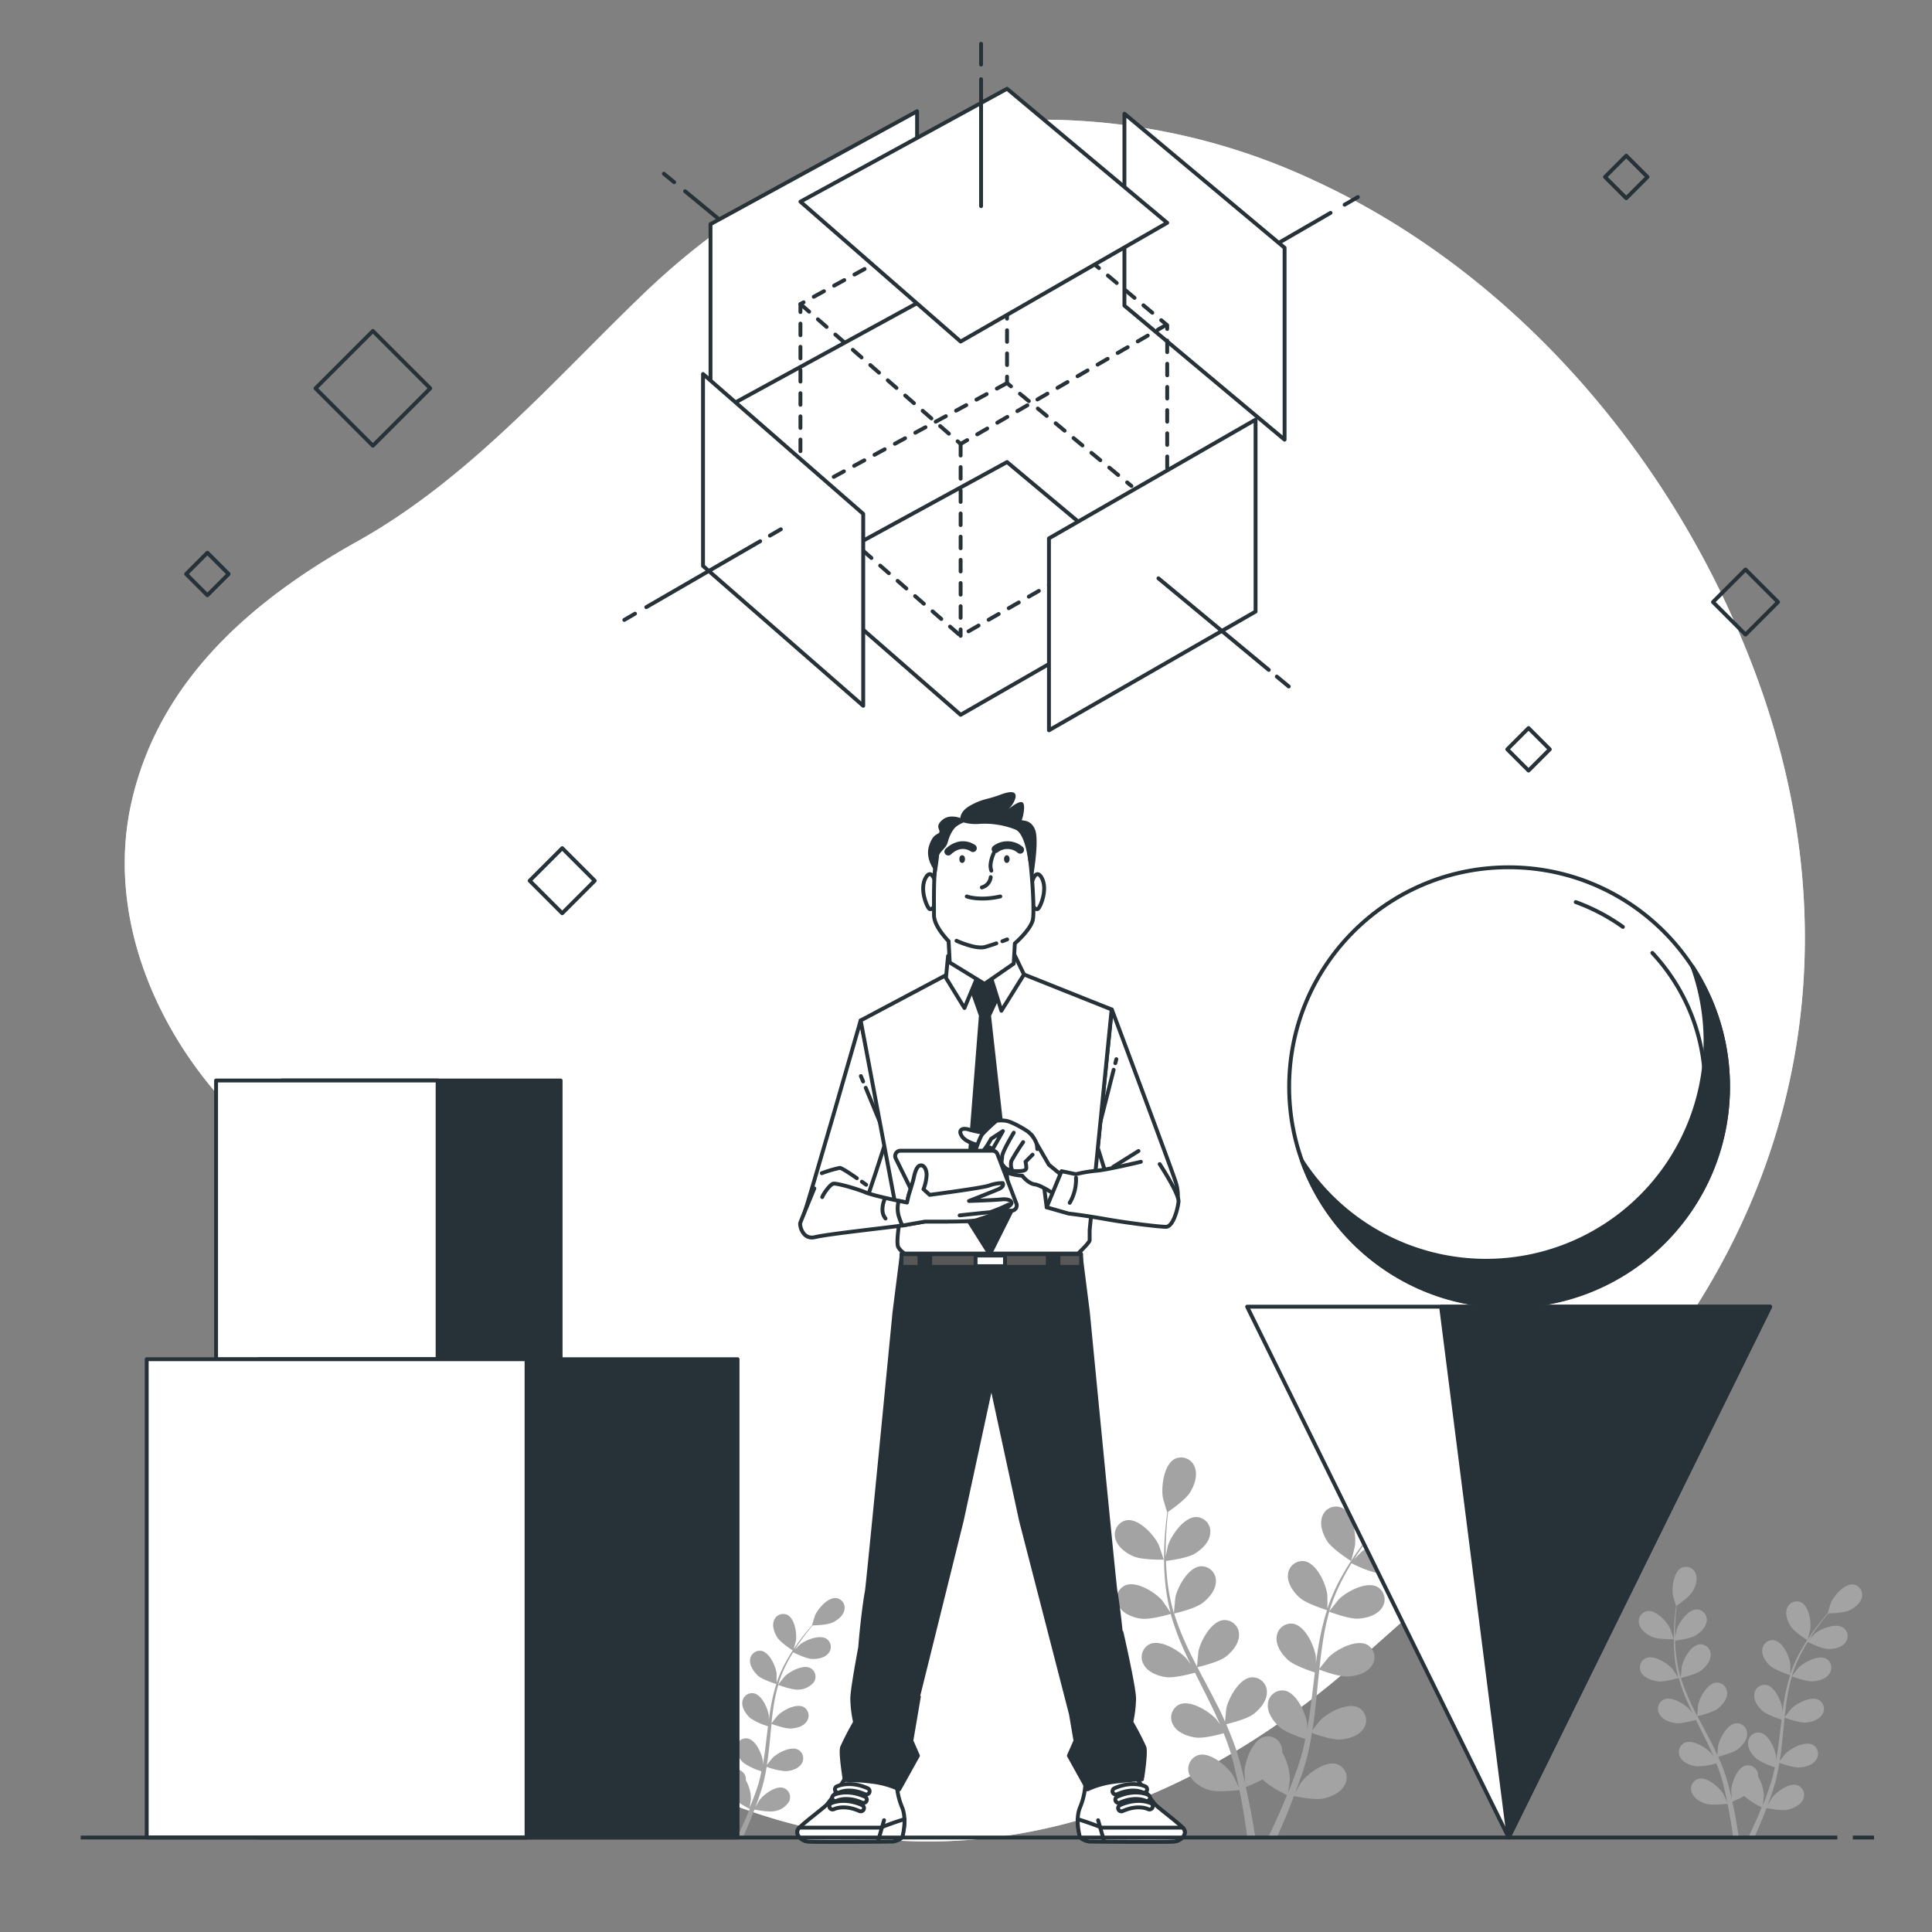 <svg xmlns="http://www.w3.org/2000/svg" viewBox="0 0 500 500"><rect x="0" y="0" width="500" height="500" fill="#808080" stroke="none"/><g id="freepik--background-simple--inject-3"><path d="M465.32,267.67c4.34-30.18.73-61.54-10.74-92.65C434.51,120.63,393.75,71.68,340.74,47a166.59,166.59,0,0,0-68.09-16c-42-.51-77.49,17.32-107,45.89-23.09,22.33-44.74,47.32-73.12,63.19-26.87,15-51.28,35.67-58.49,67.48-6.38,28.16,5.29,57.32,24.37,78.1,12.45,13.56,28.88,22.67,41.44,36.09,16.83,18,14.68,34.36,16.08,57.43,2.93,48.2,45.3,81.44,89.14,92.84,54.66,14.21,105.86-6.18,146.89-42.65,26.52-23.57,53.77-47.1,75.68-75.17C448.39,327.58,460.93,298.23,465.32,267.67Z" style="fill:#FFFFFF"></path><path d="M465.32,267.67c4.34-30.18.73-61.54-10.74-92.65C434.51,120.63,393.75,71.68,340.74,47a166.59,166.59,0,0,0-68.09-16c-42-.51-77.49,17.32-107,45.89-23.09,22.33-44.74,47.32-73.12,63.19-26.87,15-51.28,35.67-58.49,67.48-6.38,28.16,5.29,57.32,24.37,78.1,12.45,13.56,28.88,22.67,41.44,36.09,16.83,18,14.68,34.36,16.08,57.43,2.93,48.2,45.3,81.44,89.14,92.84,54.66,14.21,105.86-6.18,146.89-42.65,26.52-23.57,53.77-47.1,75.68-75.17C448.39,327.58,460.93,298.23,465.32,267.67Z" style="fill:#fff;opacity:0.7"></path></g><g id="freepik--Plants--inject-3"><path d="M293.33,402.77c2.27,1,7.84.87,7.85.87s-1.2-3.64-1.31-3.86c-1.22-2.56-5.08-6.78-8.23-6.35a3.75,3.75,0,0,0-3,4.7C289.15,400.31,291.39,401.93,293.33,402.77Z" style="fill:#a3a3a3"></path><path d="M295.25,418.9c2.36.35,7.33-1.09,7.72-1.21a67.5,67.5,0,0,0,3,8.34c.68,1.58,1.42,3.15,2.18,4.72-.45-.66-.86-1.25-.93-1.33-1.85-2.14-6.7-5.19-9.61-3.95A3.75,3.75,0,0,0,296,430.8c1.08,2,3.66,2.94,5.76,3.24s6.38-.83,7.51-1.15c.29.6.58,1.2.88,1.79,1.44,2.87,2.89,5.72,4.23,8.56.47,1,.89,2,1.33,3-.41-.59-.75-1.08-.81-1.15-1.86-2.14-6.7-5.19-9.62-4a3.75,3.75,0,0,0-1.66,5.33c1.08,2,3.66,2.93,5.75,3.24s6-.73,7.31-1.1c.41,1,.82,2.08,1.17,3.11.23.71.49,1.37.68,2.09s.39,1.42.59,2.11c.32,1.36.67,2.75.95,4.08.2.93.38,1.81.56,2.7-.45-1-1.39-2.94-1.49-3.1-1.5-2.4-5.83-6.14-8.9-5.36a3.75,3.75,0,0,0-2.45,5c.77,2.1,3.17,3.45,5.19,4.07,2.23.68,7.16.06,7.78,0,.3,1.47.57,2.91.81,4.27.52,3,.92,5.69,1.23,8h2.08c-.37-2.35-.84-5.16-1.47-8.31-.29-1.49-.63-3.09-1-4.72a41.65,41.65,0,0,0,4.33-2c1.63,1.76,5.79,3.81,6.33,4.08-.57,1.39-1.13,2.74-1.69,4-1.15,2.65-2.24,5-3.2,7h2.24c.83-1.84,1.75-3.93,2.7-6.26.58-1.41,1.17-2.93,1.76-4.5.6.13,5.48,1.12,7.76.61,2.06-.47,4.56-1.64,5.48-3.68a3.75,3.75,0,0,0-2.07-5.19c-3-1-7.59,2.41-9.28,4.69-.1.13-1,1.71-1.57,2.72.24-.64.48-1.26.72-1.93.48-1.3.92-2.62,1.4-4q.3-1,.63-2.1c.22-.7.37-1.46.56-2.2.41-1.72.74-3.48,1-5.26,1.15.42,5.24,1.85,7.36,1.7s4.76-.93,6-2.8a3.76,3.76,0,0,0-1.26-5.45c-2.82-1.45-7.87,1.23-9.88,3.23-.13.12-1.4,1.72-2.09,2.61.17-1.07.34-2.14.48-3.23.39-3.15.68-6.34,1-9.53.1-1,.21-1.95.31-2.92.4.15,5.23,2,7.61,1.78,2.11-.14,4.76-.92,6-2.8a3.76,3.76,0,0,0-1.26-5.44c-2.82-1.45-7.88,1.23-9.89,3.23-.15.15-2,2.44-2.42,3,.22-2.14.47-4.27.8-6.37A64.59,64.59,0,0,1,344,417.1c.19.07,5.22,2,7.66,1.8,2.11-.15,4.75-.93,6-2.81a3.75,3.75,0,0,0-1.27-5.44c-2.82-1.45-7.87,1.23-9.88,3.23-.15.15-2.13,2.63-2.46,3.1.05-.16.08-.33.13-.49a48,48,0,0,1,3.32-7.92c.72-1.41,1.49-2.72,2.27-4,.9.45,5,2.46,7.24,2.55s4.83-.4,6.25-2.13a3.76,3.76,0,0,0-.65-5.55c-2.65-1.75-8,.36-10.18,2.12-.12.1-1.24,1.21-2,2,.36-.56.72-1.15,1.08-1.68,1.32-2,2.66-3.74,3.86-5.28.69-.87,1.33-1.65,1.93-2.36,1.12,0,5.6-.16,7.57-1.08s4.1-2.58,4.57-4.77a3.76,3.76,0,0,0-3.14-4.62c-3.16-.34-6.91,4-8.06,6.57-.1.23-1.25,3.9-1.19,3.9h.06c-.59.68-1.23,1.41-1.9,2.23-1.24,1.51-2.62,3.24-4,5.21a69.55,69.55,0,0,0-4.14,6.59,49,49,0,0,0-3.53,8l0,.1c0-.93,0-3.53-.05-3.73-.36-2.81-2.72-8-5.84-8.6a3.76,3.76,0,0,0-4.33,3.53c-.18,2.23,1.44,4.47,3,5.88,1.77,1.59,6.71,3.13,7.11,3.25a67.22,67.22,0,0,0-2.09,8.61c-.3,1.7-.55,3.42-.79,5.15,0-.81,0-1.53,0-1.63-.36-2.81-2.72-8-5.83-8.6a3.76,3.76,0,0,0-4.33,3.54c-.19,2.23,1.43,4.46,3,5.87s5.78,2.83,6.9,3.18c-.08.67-.17,1.33-.25,2-.38,3.18-.75,6.36-1.2,9.47-.16,1.09-.36,2.17-.55,3.24,0-.71,0-1.31,0-1.41-.37-2.81-2.72-8-5.84-8.6a3.76,3.76,0,0,0-4.33,3.54c-.18,2.23,1.44,4.46,3,5.87s5.38,2.69,6.7,3.12c-.23,1.09-.46,2.19-.73,3.24-.21.71-.35,1.41-.6,2.11s-.45,1.4-.67,2.09c-.48,1.31-1,2.66-1.46,3.93-.33.88-.67,1.72-1,2.56.17-1.09.46-3.23.46-3.41a14.5,14.5,0,0,0-2-7.09,4.63,4.63,0,0,0,0-.83,3.75,3.75,0,0,0-4.59-3.18c-3.07.81-5,6.19-5.16,9,0,.17.1,2,.19,3.14-.15-.67-.3-1.32-.46-2-.32-1.36-.69-2.7-1.07-4.15q-.31-1-.63-2.1c-.2-.7-.5-1.42-.74-2.14-.61-1.66-1.31-3.31-2-5,1.19-.28,5.38-1.35,7.07-2.64s3.46-3.4,3.44-5.64a3.75,3.75,0,0,0-4.05-3.84c-3.16.34-5.89,5.36-6.47,8.14,0,.17-.22,2.21-.3,3.33-.45-1-.89-2-1.38-3-1.41-2.84-2.93-5.67-4.43-8.5-.46-.86-.9-1.73-1.36-2.6.43-.1,5.45-1.26,7.34-2.71,1.67-1.29,3.45-3.39,3.44-5.63a3.76,3.76,0,0,0-4.06-3.85c-3.15.35-5.89,5.37-6.46,8.14,0,.21-.31,3.14-.34,3.89-1-1.91-2-3.82-2.84-5.75a65.22,65.22,0,0,1-3.1-8c.2,0,5.44-1.23,7.37-2.72,1.68-1.29,3.46-3.39,3.45-5.63a3.77,3.77,0,0,0-4.06-3.85c-3.15.35-5.89,5.37-6.46,8.14,0,.22-.33,3.38-.34,3.95-.05-.16-.12-.32-.16-.47a48.23,48.23,0,0,1-1.61-8.45c-.17-1.57-.26-3.09-.3-4.56,1-.13,5.56-.73,7.45-1.88s3.81-3,4-5.22a3.76,3.76,0,0,0-3.61-4.27c-3.17,0-6.44,4.69-7.32,7.39-.05.14-.36,1.69-.58,2.81,0-.66,0-1.35,0-2,0-2.4.16-4.6.31-6.54.09-1.1.2-2.1.31-3,.92-.63,4.58-3.22,5.71-5.08s2-4.41,1.18-6.49a3.75,3.75,0,0,0-5.16-2.13c-2.82,1.46-3.56,7.13-3.1,9.93,0,.24,1.11,3.94,1.16,3.91l0,0c-.12.9-.25,1.86-.36,2.91-.19,1.95-.39,4.14-.45,6.55a66.92,66.92,0,0,0,.19,7.78,48.31,48.31,0,0,0,1.44,8.59l0,.09c-.5-.78-2-2.92-2.1-3.08-1.85-2.14-6.69-5.19-9.61-3.95a3.75,3.75,0,0,0-1.67,5.33C290.57,417.63,293.16,418.6,295.25,418.9Z" style="fill:#a3a3a3"></path><path d="M349.65,404c.05,0,1-3.7,1-3.94.39-2.81-.5-8.46-3.36-9.84a3.75,3.75,0,0,0-5.1,2.26c-.77,2.11.2,4.69,1.35,6.46C344.93,401,349.64,404,349.65,404Z" style="fill:#a3a3a3"></path><path d="M167.25,426.39c1.54.67,5.3.59,5.3.59s-.81-2.46-.88-2.61c-.82-1.73-3.43-4.58-5.56-4.29a2.52,2.52,0,0,0-2,3.17C164.43,424.73,165.94,425.82,167.25,426.39Z" style="fill:#a3a3a3"></path><path d="M168.55,437.29c1.59.23,4.95-.75,5.22-.82a44.8,44.8,0,0,0,2,5.63c.46,1.07,1,2.13,1.47,3.19-.3-.45-.58-.85-.62-.9-1.26-1.45-4.53-3.51-6.5-2.67a2.53,2.53,0,0,0-1.12,3.6,5.27,5.27,0,0,0,3.89,2.19,16.62,16.62,0,0,0,5.07-.78l.6,1.22c1,1.93,1.95,3.86,2.85,5.78.32.68.61,1.35.9,2-.27-.4-.51-.73-.55-.78-1.25-1.45-4.52-3.51-6.49-2.67a2.54,2.54,0,0,0-1.13,3.6,5.29,5.29,0,0,0,3.89,2.19,16.25,16.25,0,0,0,4.94-.74c.27.7.55,1.41.79,2.1.15.48.33.93.45,1.41s.27,1,.4,1.43c.22.91.45,1.86.65,2.76.13.62.25,1.22.38,1.82-.31-.68-.94-2-1-2.09-1-1.62-3.94-4.16-6-3.63a2.53,2.53,0,0,0-1.66,3.39,5.31,5.31,0,0,0,3.51,2.76c1.51.46,4.84,0,5.25,0,.2,1,.39,2,.55,2.88.35,2,.62,3.85.83,5.38h1.4c-.24-1.59-.56-3.48-1-5.61-.2-1-.44-2.09-.69-3.19a27.63,27.63,0,0,0,2.94-1.38,17.94,17.94,0,0,0,4.27,2.75c-.39.95-.77,1.86-1.14,2.71-.78,1.79-1.52,3.37-2.17,4.72h1.52c.56-1.24,1.18-2.66,1.82-4.23.39-.95.79-2,1.19-3,.41.08,3.7.75,5.24.4a5.31,5.31,0,0,0,3.71-2.48,2.53,2.53,0,0,0-1.4-3.5c-2-.69-5.13,1.62-6.27,3.16-.07.09-.68,1.16-1.06,1.84.16-.44.32-.85.48-1.3.33-.89.62-1.78.95-2.73l.42-1.42c.15-.47.25-1,.38-1.49.28-1.16.5-2.35.7-3.55a16.79,16.79,0,0,0,5,1.14c1.43-.1,3.22-.62,4-1.89a2.53,2.53,0,0,0-.85-3.67c-1.9-1-5.32.82-6.68,2.17-.08.09-.94,1.17-1.41,1.77.12-.73.23-1.45.32-2.18.27-2.13.47-4.29.68-6.44.06-.66.13-1.32.2-2,.28.1,3.54,1.31,5.14,1.2,1.43-.1,3.22-.62,4-1.89a2.54,2.54,0,0,0-.85-3.68c-1.9-1-5.32.83-6.67,2.18-.11.1-1.35,1.66-1.64,2.07.15-1.45.32-2.89.54-4.31a44,44,0,0,1,1.23-5.66c.13.05,3.53,1.34,5.17,1.22a5.29,5.29,0,0,0,4-1.89,2.54,2.54,0,0,0-.85-3.68c-1.91-1-5.32.83-6.68,2.18-.1.11-1.44,1.78-1.66,2.1,0-.11,0-.22.09-.33a32,32,0,0,1,2.24-5.36c.49-.95,1-1.83,1.53-2.68.61.3,3.4,1.66,4.89,1.72s3.27-.27,4.23-1.44a2.54,2.54,0,0,0-.45-3.75c-1.78-1.18-5.37.24-6.87,1.44-.08.06-.84.81-1.38,1.37.25-.38.49-.78.73-1.14.89-1.35,1.8-2.53,2.61-3.57.46-.59.89-1.11,1.3-1.59.76,0,3.79-.11,5.11-.73s2.78-1.74,3.09-3.22a2.53,2.53,0,0,0-2.12-3.12c-2.13-.23-4.66,2.69-5.44,4.44-.07.15-.85,2.63-.81,2.63h0c-.41.46-.83.95-1.29,1.5-.83,1-1.77,2.19-2.7,3.53a45.09,45.09,0,0,0-2.79,4.45,34.2,34.2,0,0,0-2.39,5.37.19.19,0,0,1,0,.07c0-.63,0-2.38,0-2.52-.25-1.9-1.84-5.42-3.94-5.81a2.54,2.54,0,0,0-2.93,2.39c-.12,1.51,1,3,2,4s4.54,2.11,4.8,2.19a46.65,46.65,0,0,0-1.41,5.82c-.2,1.15-.37,2.31-.53,3.48,0-.55,0-1,0-1.1-.24-1.9-1.83-5.42-3.94-5.81a2.55,2.55,0,0,0-2.93,2.39c-.12,1.5,1,3,2,4a17,17,0,0,0,4.66,2.15c-.06.44-.12.89-.17,1.34-.26,2.15-.5,4.3-.81,6.39-.11.74-.24,1.47-.37,2.19,0-.48,0-.88,0-.95-.24-1.89-1.83-5.42-3.94-5.81a2.54,2.54,0,0,0-2.93,2.39,5.3,5.3,0,0,0,2,4,16.2,16.2,0,0,0,4.52,2.1c-.15.74-.31,1.48-.49,2.19-.14.48-.24,1-.4,1.43s-.31.94-.46,1.41c-.32.88-.65,1.8-1,2.65-.23.6-.46,1.17-.69,1.73.12-.73.31-2.17.32-2.3a10,10,0,0,0-1.32-4.79,3.6,3.6,0,0,0,0-.56,2.53,2.53,0,0,0-3.1-2.15c-2.07.55-3.38,4.19-3.48,6.1,0,.11.07,1.34.13,2.12-.11-.45-.2-.89-.32-1.35-.21-.92-.46-1.83-.72-2.81-.14-.46-.28-.94-.43-1.41s-.33-1-.5-1.45c-.41-1.12-.88-2.24-1.37-3.35a16.42,16.42,0,0,0,4.77-1.79c1.14-.87,2.34-2.29,2.33-3.8a2.54,2.54,0,0,0-2.74-2.6c-2.13.23-4,3.63-4.37,5.5,0,.12-.15,1.49-.2,2.25-.3-.67-.61-1.33-.94-2-1-1.92-2-3.83-3-5.74-.31-.58-.62-1.17-.92-1.76.29-.06,3.68-.85,4.95-1.83s2.34-2.29,2.33-3.8a2.54,2.54,0,0,0-2.74-2.6c-2.13.23-4,3.62-4.37,5.5,0,.14-.21,2.12-.23,2.63-.67-1.3-1.32-2.59-1.92-3.89a46.13,46.13,0,0,1-2.09-5.4c.13,0,3.67-.84,5-1.84,1.13-.87,2.34-2.29,2.33-3.81a2.53,2.53,0,0,0-2.74-2.59c-2.13.23-4,3.62-4.37,5.5,0,.14-.22,2.27-.23,2.66,0-.1-.08-.21-.11-.32a32.58,32.58,0,0,1-1.08-5.7c-.12-1.07-.18-2.09-.21-3.09.68-.08,3.76-.49,5-1.26s2.58-2,2.73-3.53a2.53,2.53,0,0,0-2.43-2.88c-2.15,0-4.36,3.17-4.95,5,0,.09-.24,1.14-.39,1.9,0-.45,0-.92,0-1.35,0-1.62.11-3.1.21-4.42.06-.74.13-1.42.21-2a16.73,16.73,0,0,0,3.86-3.42c.74-1.22,1.35-3,.8-4.39a2.54,2.54,0,0,0-3.5-1.43c-1.9,1-2.4,4.81-2.09,6.7,0,.16.75,2.66.78,2.64l0,0c-.08.6-.17,1.25-.24,2-.13,1.31-.27,2.8-.3,4.43a42.85,42.85,0,0,0,.12,5.25,34.26,34.26,0,0,0,1,5.8l0,.07c-.34-.53-1.33-2-1.42-2.08-1.26-1.45-4.52-3.51-6.5-2.67a2.53,2.53,0,0,0-1.12,3.6C165.39,436.42,167.13,437.08,168.55,437.29Z" style="fill:#a3a3a3"></path><path d="M205.29,427.22s.69-2.5.71-2.67c.26-1.89-.34-5.71-2.27-6.64a2.54,2.54,0,0,0-3.45,1.53c-.52,1.42.14,3.16.91,4.36C202.11,425.21,205.29,427.22,205.29,427.22Z" style="fill:#a3a3a3"></path><path d="M427.56,423.61c1.63.71,5.6.62,5.61.62s-.86-2.6-.93-2.75c-.88-1.83-3.63-4.84-5.88-4.54a2.69,2.69,0,0,0-2.15,3.36C424.59,421.85,426.18,423,427.56,423.61Z" style="fill:#a3a3a3"></path><path d="M428.94,435.12c1.68.25,5.23-.78,5.51-.86a46.77,46.77,0,0,0,2.15,5.95c.49,1.13,1,2.25,1.56,3.37-.33-.47-.62-.89-.67-.95-1.32-1.53-4.77-3.7-6.86-2.82a2.69,2.69,0,0,0-1.19,3.81c.77,1.4,2.62,2.09,4.11,2.31s4.56-.6,5.36-.82l.63,1.28c1,2,2.06,4.08,3,6.11.33.71.64,1.43.95,2.14l-.58-.82c-1.32-1.53-4.78-3.71-6.86-2.82a2.69,2.69,0,0,0-1.19,3.81c.77,1.4,2.61,2.09,4.11,2.31a16.93,16.93,0,0,0,5.21-.79c.3.75.59,1.49.84,2.22.16.51.35,1,.48,1.49l.42,1.51c.23,1,.48,2,.68,2.91.15.66.27,1.29.4,1.93-.32-.72-1-2.1-1.06-2.21-1.08-1.71-4.16-4.39-6.35-3.83a2.67,2.67,0,0,0-1.75,3.58c.54,1.5,2.26,2.47,3.71,2.91s5.1,0,5.54,0c.22,1.05.41,2.08.58,3.05.38,2.14.66,4.06.88,5.68h1.48c-.26-1.68-.6-3.68-1-5.93-.21-1.07-.46-2.2-.72-3.37a27.62,27.62,0,0,0,3.09-1.46,19.13,19.13,0,0,0,4.52,2.91c-.41,1-.81,2-1.2,2.86-.83,1.89-1.61,3.57-2.29,5H454c.59-1.31,1.24-2.81,1.92-4.46.42-1,.84-2.1,1.26-3.21.43.08,3.91.79,5.54.43,1.47-.34,3.25-1.17,3.91-2.63a2.67,2.67,0,0,0-1.48-3.7c-2.14-.72-5.42,1.72-6.62,3.34-.07.1-.72,1.23-1.12,1.94.17-.45.34-.9.51-1.37.34-.93.66-1.87,1-2.89l.45-1.49c.16-.5.26-1.05.4-1.57.29-1.23.53-2.48.74-3.75.82.29,3.74,1.31,5.25,1.2s3.4-.66,4.27-2a2.68,2.68,0,0,0-.9-3.88c-2-1-5.62.88-7.05,2.3-.09.09-1,1.23-1.5,1.86.12-.76.25-1.52.34-2.3.28-2.24.5-4.53.72-6.8.06-.7.14-1.39.21-2.08.29.1,3.74,1.39,5.43,1.27,1.51-.11,3.4-.66,4.27-2a2.67,2.67,0,0,0-.9-3.88c-2-1-5.62.87-7.05,2.3-.11.1-1.42,1.75-1.73,2.18.16-1.53.33-3.05.57-4.55a47.28,47.28,0,0,1,1.3-6c.14.06,3.73,1.41,5.46,1.29,1.51-.11,3.4-.66,4.27-2a2.68,2.68,0,0,0-.9-3.88c-2-1-5.62.87-7.05,2.3-.11.11-1.52,1.88-1.76,2.21,0-.11.06-.23.09-.34a34.09,34.09,0,0,1,2.37-5.66c.52-1,1.07-1.94,1.62-2.84.64.32,3.6,1.76,5.17,1.82s3.45-.28,4.46-1.52a2.68,2.68,0,0,0-.47-4c-1.88-1.25-5.68.25-7.26,1.51l-1.45,1.45c.25-.4.51-.82.76-1.2.95-1.42,1.9-2.67,2.76-3.77.49-.62.95-1.17,1.38-1.68.79,0,4-.11,5.4-.77s2.93-1.84,3.26-3.4a2.68,2.68,0,0,0-2.24-3.3c-2.25-.24-4.93,2.84-5.75,4.69-.07.16-.9,2.78-.85,2.78h0q-.63.72-1.35,1.59c-.89,1.08-1.87,2.31-2.85,3.72a46.45,46.45,0,0,0-2.95,4.7,34.63,34.63,0,0,0-2.53,5.68.19.19,0,0,1,0,.07c0-.66,0-2.52,0-2.66-.26-2-1.94-5.72-4.17-6.14a2.69,2.69,0,0,0-3.09,2.52c-.13,1.6,1,3.19,2.15,4.2s4.8,2.23,5.08,2.32a46,46,0,0,0-1.49,6.15c-.22,1.21-.4,2.44-.56,3.67,0-.58,0-1.09,0-1.16-.26-2-1.94-5.73-4.17-6.14A2.69,2.69,0,0,0,454,438.6c-.13,1.59,1,3.19,2.15,4.19s4.13,2,4.93,2.28c-.06.47-.13.94-.18,1.41-.27,2.28-.54,4.54-.86,6.76-.11.78-.25,1.55-.39,2.31,0-.5,0-.93,0-1-.26-2-1.94-5.72-4.17-6.14a2.69,2.69,0,0,0-3.09,2.52c-.13,1.6,1,3.19,2.15,4.2a17,17,0,0,0,4.78,2.22c-.16.78-.32,1.56-.52,2.31-.14.51-.25,1-.42,1.51l-.48,1.49c-.34.94-.69,1.9-1,2.81-.24.63-.49,1.22-.73,1.82.12-.77.33-2.3.33-2.43A10.42,10.42,0,0,0,455,459.8a3.9,3.9,0,0,0,0-.59,2.67,2.67,0,0,0-3.27-2.27c-2.19.58-3.58,4.42-3.68,6.44,0,.12.07,1.42.13,2.24-.11-.48-.21-.94-.33-1.43-.23-1-.49-1.93-.76-3-.15-.5-.3-1-.45-1.5s-.36-1-.53-1.53c-.43-1.18-.93-2.36-1.46-3.53.85-.21,3.85-1,5.05-1.9s2.47-2.42,2.46-4a2.68,2.68,0,0,0-2.9-2.74c-2.25.25-4.2,3.83-4.61,5.81,0,.12-.16,1.58-.21,2.38-.33-.71-.64-1.41-1-2.11-1-2-2.09-4-3.16-6.07l-1-1.85c.3-.07,3.89-.91,5.23-1.94s2.47-2.42,2.46-4a2.67,2.67,0,0,0-2.89-2.74c-2.25.24-4.21,3.83-4.62,5.81,0,.15-.22,2.24-.24,2.77-.71-1.36-1.4-2.73-2-4.1a47.9,47.9,0,0,1-2.21-5.71c.14,0,3.88-.88,5.26-1.94,1.2-.92,2.47-2.42,2.46-4a2.68,2.68,0,0,0-2.89-2.75c-2.25.25-4.21,3.83-4.61,5.81,0,.16-.24,2.41-.25,2.82,0-.11-.08-.23-.11-.34a33.62,33.62,0,0,1-1.15-6c-.13-1.12-.18-2.2-.22-3.25.72-.09,4-.52,5.32-1.34s2.72-2.14,2.88-3.73a2.67,2.67,0,0,0-2.57-3c-2.26,0-4.6,3.34-5.22,5.27,0,.1-.26,1.2-.42,2,0-.48,0-1,0-1.43,0-1.71.11-3.28.22-4.66.07-.79.14-1.5.22-2.17.66-.45,3.27-2.3,4.08-3.62s1.43-3.15.84-4.63a2.68,2.68,0,0,0-3.69-1.52c-2,1-2.54,5.09-2.2,7.08,0,.17.78,2.82.82,2.8l0,0c-.09.64-.18,1.32-.26,2.07-.14,1.39-.28,3-.32,4.68a50.32,50.32,0,0,0,.13,5.55,35.36,35.36,0,0,0,1,6.13l0,.07c-.36-.56-1.41-2.09-1.5-2.2-1.33-1.53-4.78-3.71-6.86-2.82a2.67,2.67,0,0,0-1.19,3.8C425.6,434.21,427.44,434.91,428.94,435.12Z" style="fill:#a3a3a3"></path><path d="M467.76,424.49s.72-2.64.74-2.82c.28-2-.36-6-2.39-7a2.69,2.69,0,0,0-3.65,1.62c-.55,1.5.15,3.34,1,4.61C464.39,422.37,467.75,424.49,467.76,424.49Z" style="fill:#a3a3a3"></path></g><g id="freepik--Triangle--inject-3"><polygon points="390.43 475.55 458.12 338.17 322.75 338.17 390.43 475.55" style="fill:#fff;stroke:#263238;stroke-linecap:round;stroke-linejoin:round"></polygon><polygon points="390.43 475.55 372.95 338.17 458.12 338.17 390.43 475.55" style="fill:#263238;stroke:#263238;stroke-linecap:round;stroke-linejoin:round"></polygon></g><g id="freepik--Sphere--inject-3"><circle cx="390.43" cy="281.25" r="56.8" style="fill:#fff;stroke:#263238;stroke-linecap:round;stroke-linejoin:round"></circle><path d="M441.12,277.54a50.63,50.63,0,0,0-13.5-30.93" style="fill:#fff;stroke:#263238;stroke-linecap:round;stroke-linejoin:round"></path><path d="M420,239.88a50.74,50.74,0,0,0-12.2-6.42" style="fill:#fff;stroke:#263238;stroke-linecap:round;stroke-linejoin:round"></path><path d="M438,250.15a56.8,56.8,0,0,1-101,50.34,56.8,56.8,0,1,0,101-50.34Z" style="fill:#263238;stroke:#263238;stroke-linecap:round;stroke-linejoin:round"></path></g><g id="freepik--cube-2--inject-3"><rect x="72.9" y="279.63" width="72.19" height="72.19" style="fill:#263238;stroke:#263238;stroke-linecap:round;stroke-linejoin:round"></rect><rect x="55.92" y="279.63" width="57.33" height="72.19" style="fill:#fff;stroke:#263238;stroke-linecap:round;stroke-linejoin:round"></rect></g><g id="freepik--cube-3--inject-3"><rect x="67.09" y="351.76" width="123.79" height="123.79" style="fill:#263238;stroke:#263238;stroke-linecap:round;stroke-linejoin:round"></rect><rect x="37.97" y="351.76" width="98.3" height="123.79" style="fill:#fff;stroke:#263238;stroke-linecap:round;stroke-linejoin:round"></rect></g><g id="freepik--cube-1--inject-3"><polygon points="302.07 154.26 260.62 119.58 207.15 148.8 248.61 184.99 302.07 154.26" style="fill:#FFFFFF;stroke:#263238;stroke-linecap:round;stroke-linejoin:round"></polygon><line x1="344.34" y1="55.09" x2="310.9" y2="74.45" style="fill:none;stroke:#263238;stroke-linecap:round;stroke-linejoin:round"></line><line x1="351.41" y1="51" x2="347.99" y2="52.98" style="fill:none;stroke:#263238;stroke-linecap:round;stroke-linejoin:round"></line><polygon points="291 79.1 291 29.43 332.45 64.12 332.45 113.79 291 79.1" style="fill:#FFFFFF;stroke:#263238;stroke-linecap:round;stroke-linejoin:round"></polygon><line x1="177.3" y1="49.49" x2="201.54" y2="69.51" style="fill:none;stroke:#263238;stroke-linecap:round;stroke-linejoin:round"></line><line x1="171.8" y1="44.95" x2="174.47" y2="47.15" style="fill:none;stroke:#263238;stroke-linecap:round;stroke-linejoin:round"></line><polygon points="237.34 28.79 237.34 78.45 183.88 107.67 183.88 58.01 237.34 28.79" style="fill:#FFFFFF;stroke:#263238;stroke-linecap:round;stroke-linejoin:round"></polygon><polygon points="260.62 49.47 207.15 78.69 207.15 78.69 207.15 128.36 248.61 164.56 302.07 133.83 302.07 84.16 260.62 49.47" style="fill:none;stroke:#263238;stroke-linecap:round;stroke-linejoin:round;stroke-dasharray:3"></polygon><polyline points="207.15 78.69 248.61 114.89 301.23 84.42" style="fill:none;stroke:#263238;stroke-linecap:round;stroke-linejoin:round;stroke-dasharray:3"></polyline><line x1="248.61" y1="114.89" x2="248.61" y2="164.56" style="fill:none;stroke:#263238;stroke-linecap:round;stroke-linejoin:round;stroke-dasharray:3"></line><polyline points="260.62 49.47 260.62 99.14 292.81 125.76" style="fill:none;stroke:#263238;stroke-linecap:round;stroke-linejoin:round;stroke-dasharray:3"></polyline><line x1="260.62" y1="99.14" x2="214.35" y2="124.18" style="fill:none;stroke:#263238;stroke-linecap:round;stroke-linejoin:round;stroke-dasharray:3"></line><polygon points="181.94 96.79 181.94 146.46 223.4 182.66 223.4 132.99 181.94 96.79" style="fill:#FFFFFF;stroke:#263238;stroke-linecap:round;stroke-linejoin:round"></polygon><line x1="164.34" y1="158.82" x2="161.57" y2="160.43" style="fill:none;stroke:#263238;stroke-linecap:round;stroke-linejoin:round"></line><line x1="196.73" y1="140.07" x2="167.26" y2="157.13" style="fill:none;stroke:#263238;stroke-linecap:round;stroke-linejoin:round"></line><line x1="202.08" y1="136.98" x2="199.25" y2="138.62" style="fill:none;stroke:#263238;stroke-linecap:round;stroke-linejoin:round"></line><polygon points="271.47 189 271.47 139.33 324.94 108.6 324.94 158.27 271.47 189" style="fill:#FFFFFF;stroke:#263238;stroke-linecap:round;stroke-linejoin:round"></polygon><line x1="330.44" y1="175.1" x2="333.53" y2="177.66" style="fill:none;stroke:#263238;stroke-linecap:round;stroke-linejoin:round"></line><line x1="299.8" y1="149.67" x2="328.36" y2="173.37" style="fill:none;stroke:#263238;stroke-linecap:round;stroke-linejoin:round"></line><polygon points="302.07 57.66 260.62 22.97 207.15 52.19 248.61 88.39 302.07 57.66" style="fill:#FFFFFF;stroke:#263238;stroke-linecap:round;stroke-linejoin:round"></polygon><line x1="253.9" y1="16.71" x2="253.9" y2="11.33" style="fill:none;stroke:#263238;stroke-linecap:round;stroke-linejoin:round"></line><line x1="253.9" y1="53.35" x2="253.9" y2="20.49" style="fill:none;stroke:#263238;stroke-linecap:round;stroke-linejoin:round"></line></g><g id="freepik--Character--inject-3"><path d="M220.41,457.58s-5.26,8.45-6.76,9.77-5.26,4.13-6.77,5.64.38,3.38,2.07,3.57,22.17,0,22.17,0,2.26-.38,2.45-1.51,1.12-4.51-.19-7.51a18.09,18.09,0,0,1-1.32-6.39l.38-.94-.38-2.26Z" style="fill:#fff;stroke:#263238;stroke-linecap:round;stroke-linejoin:round"></path><path d="M209,476.56c1.69.19,22.17,0,22.17,0s2.26-.38,2.45-1.51a19.48,19.48,0,0,0,.49-4.25c-3.1.92-6.24,2.19-6.24,2.19H206.88C205.38,474.49,207.26,476.37,209,476.56Z" style="fill:#fff;stroke:#263238;stroke-linecap:round;stroke-linejoin:round"></path><line x1="228.79" y1="471.07" x2="227.33" y2="476.15" style="fill:#fff;stroke:#263238;stroke-linecap:round;stroke-linejoin:round"></line><path d="M222.74,468.77a.81.81,0,0,1-.34-.08c-3.9-1.73-6.44-.55-6.55-.49a.84.84,0,0,1-.75-1.51c.14-.07,3.32-1.6,8,.47a.84.84,0,0,1-.34,1.61Z" style="fill:#fff;stroke:#263238;stroke-linecap:round;stroke-linejoin:round"></path><path d="M223.46,466.59a.83.83,0,0,1-.34-.07c-3.9-1.74-6.44-.55-6.54-.5a.84.84,0,0,1-.75-1.51c.13-.07,3.31-1.6,8,.47a.84.84,0,0,1-.34,1.61Z" style="fill:#fff;stroke:#263238;stroke-linecap:round;stroke-linejoin:round"></path><path d="M224.19,464.41a.8.8,0,0,1-.34-.07c-3.9-1.74-6.44-.55-6.55-.5a.84.84,0,0,1-.75-1.51c.14-.06,3.32-1.6,8,.47a.84.84,0,0,1-.34,1.61Z" style="fill:#fff;stroke:#263238;stroke-linecap:round;stroke-linejoin:round"></path><path d="M292.56,457.58s5.27,8.45,6.77,9.77,5.26,4.13,6.76,5.64-.37,3.38-2.06,3.57-22.18,0-22.18,0-2.25-.38-2.44-1.51-1.13-4.51.19-7.51a18.21,18.21,0,0,0,1.31-6.39l-.37-.94.37-2.26Z" style="fill:#fff;stroke:#263238;stroke-linecap:round;stroke-linejoin:round"></path><path d="M304,476.56c-1.69.19-22.18,0-22.18,0s-2.25-.38-2.44-1.51a18.87,18.87,0,0,1-.49-4.25c3.1.92,6.24,2.19,6.24,2.19h20.93C307.6,474.49,305.72,476.37,304,476.56Z" style="fill:#fff;stroke:#263238;stroke-linecap:round;stroke-linejoin:round"></path><line x1="284.19" y1="471.07" x2="285.64" y2="476.15" style="fill:#fff;stroke:#263238;stroke-linecap:round;stroke-linejoin:round"></line><path d="M290.24,468.77a.84.84,0,0,0,.34-.08c3.9-1.73,6.44-.55,6.55-.49a.84.84,0,0,0,.74-1.51c-.13-.07-3.31-1.6-8,.47a.84.84,0,0,0-.43,1.11A.85.85,0,0,0,290.24,468.77Z" style="fill:#fff;stroke:#263238;stroke-linecap:round;stroke-linejoin:round"></path><path d="M289.51,466.59a.8.8,0,0,0,.34-.07c3.9-1.74,6.45-.55,6.55-.5a.84.84,0,0,0,.75-1.51c-.14-.07-3.31-1.6-8,.47a.84.84,0,0,0,.34,1.61Z" style="fill:#fff;stroke:#263238;stroke-linecap:round;stroke-linejoin:round"></path><path d="M288.79,464.41a.83.83,0,0,0,.34-.07c3.9-1.74,6.44-.55,6.55-.5a.85.85,0,0,0,1.12-.38.86.86,0,0,0-.38-1.13c-.13-.06-3.31-1.6-8,.47a.84.84,0,0,0,.34,1.61Z" style="fill:#fff;stroke:#263238;stroke-linecap:round;stroke-linejoin:round"></path><path d="M296.17,452.2a72.83,72.83,0,0,0-3.39-6.53,31.24,31.24,0,0,0,.73-6.05c0-2.91-3.27-17.18-3.27-17.18l-.16.19c-.54-5.51-1.23-10.1-1.38-10.71-.26-1-7.15-72.27-7.15-72.27l-2.3-18.13-22.74,1.12-22.73-1.12-2.3,18.13s-6.9,71.25-7.15,72.27c-.19.74-1.18,7.38-1.71,14.38-.78,4.18-2.06,11.31-2.06,13.32a31.12,31.12,0,0,0,.7,5.93,2.23,2.23,0,0,1,0,.23,69.66,69.66,0,0,0-3.32,6.42c-.49,1.45.66,8.28.66,8.28h.1l0,.18,4.24.15c.93.09,2,.2,3,.33a23.39,23.39,0,0,1,6.78,1.94l4.84-8.71-1.7-3.87,1.94-11.38-.17-.18,11.27-45.42,7.67-35.47,7.67,35.47,12.91,50.05,1.18,6.93-1.7,3.87,4.84,8.71a23.26,23.26,0,0,1,6.78-1.94c3.87-.48,7.31-.67,7.31-.67S296.65,453.65,296.17,452.2Z" style="fill:#263238;stroke:#263238;stroke-linecap:round;stroke-linejoin:round"></path><rect x="240.73" y="324.57" width="30.43" height="3.29" style="fill:#575757;stroke:#263238;stroke-linecap:round;stroke-linejoin:round"></rect><rect x="273.92" y="324.57" width="5.88" height="3.29" style="fill:#575757;stroke:#263238;stroke-linecap:round;stroke-linejoin:round"></rect><rect x="233.29" y="324.57" width="4.67" height="3.29" style="fill:#575757;stroke:#263238;stroke-linecap:round;stroke-linejoin:round"></rect><rect x="252.48" y="324.92" width="7.61" height="2.77" style="fill:#fff;stroke:#263238;stroke-linecap:round;stroke-linejoin:round"></rect><path d="M222.74,264.09s-14,48.75-14.63,50,3,.61,6.5,1.22,8.33-2,8.94-3,5.69-16.86,5.69-16.86Z" style="fill:#fff;stroke:#263238;stroke-linecap:round;stroke-linejoin:round"></path><line x1="223.38" y1="279.89" x2="222.79" y2="278.48" style="fill:#fff;stroke:#263238;stroke-linecap:round;stroke-linejoin:round"></line><line x1="227.97" y1="291.01" x2="224.05" y2="281.52" style="fill:#fff;stroke:#263238;stroke-linecap:round;stroke-linejoin:round"></line><path d="M223.05,305.82l1.11.8" style="fill:#fff;stroke:#263238;stroke-linecap:round;stroke-linejoin:round"></path><path d="M212.68,303.62a33.35,33.35,0,0,1,4.65-1.37c.47,0,2.65,1.44,4.42,2.67" style="fill:#fff;stroke:#263238;stroke-linecap:round;stroke-linejoin:round"></path><path d="M287.74,261.25s16.05,42.86,16.46,44.48a11.05,11.05,0,0,1,.61,4.47c-.21,1.83-3.05,3.05-3.66,3.05s-5.08-2.84-6.91-3.66-7.31-3.45-7.31-3.45L284.09,297Z" style="fill:#fff;stroke:#263238;stroke-linecap:round;stroke-linejoin:round"></path><line x1="288.64" y1="275.16" x2="288.91" y2="274.11" style="fill:#fff;stroke:#263238;stroke-linecap:round;stroke-linejoin:round"></line><line x1="284.81" y1="290.23" x2="288.21" y2="276.86" style="fill:#fff;stroke:#263238;stroke-linecap:round;stroke-linejoin:round"></line><line x1="294.64" y1="297.88" x2="288.09" y2="301.98" style="fill:#fff;stroke:#263238;stroke-linecap:round;stroke-linejoin:round"></line><path d="M245.69,251.9l-22.95,12.19,9.95,52.82s-.81,4.87-.2,5.89a5.39,5.39,0,0,0,1.62,1.62H279s3-2.84,3-3.45v-2.64l5.69-57.08L265,252.19Z" style="fill:#fff;stroke:#263238;stroke-linecap:round;stroke-linejoin:round"></path><polygon points="250.84 254.31 253.85 262.82 249.78 314.54 256.15 324.64 261.64 313.66 255.97 262.82 259.52 255.2 254.38 249.53 250.84 254.31" style="fill:#263238;stroke:#263238;stroke-linecap:round;stroke-linejoin:round"></polygon><polygon points="245.35 247.4 244.81 253.07 249.6 260.87 253.14 252.36 245.35 247.4" style="fill:#fff;stroke:#263238;stroke-linecap:round;stroke-linejoin:round"></polygon><polygon points="256.33 252.54 259.16 261.58 265.01 252.19 262.35 246.69 256.33 252.54" style="fill:#fff;stroke:#263238;stroke-linecap:round;stroke-linejoin:round"></polygon><polygon points="270.88 312.44 270.07 306.14 275.55 307.16 270.88 312.44" style="fill:#fff;stroke:#263238;stroke-linecap:round;stroke-linejoin:round"></polygon><path d="M255.85,293.34a34.25,34.25,0,0,1-5.08-1c-1.83-.61-3.05.2-1.62,2s6.5,2.64,7.11,2.64c0,0,1,5.28,3.86,6.3a14.9,14.9,0,0,0,4.46,1s1.43,2,3.25,2.24,6.1,3.25,6.1,3.25l2-4.67-4.47-3.66L267,293.75l-4.26-1.42-3.66-1.22Z" style="fill:#fff;stroke:#263238;stroke-linecap:round;stroke-linejoin:round"></path><path d="M267.23,298.83l-1.83,1.83a7.75,7.75,0,0,1,.2,1.62c0,.81-1.42.81-2.44.81a5.27,5.27,0,0,1-3-.81c-.82-.61-4.07-3.45-4.07-3.45l3.46-6.1-3.05,2a20.93,20.93,0,0,1-2.64,3.86c-1.22,1.22-1.63-.2-1.63-.2s1.22-3.86,2-4.87a45.8,45.8,0,0,1,3.66-3.46,8.09,8.09,0,0,1,2.44,0c1.42.21,4.26,1.83,5.48,2.64a6.87,6.87,0,0,1,2.44,3.25,6.68,6.68,0,0,1,.2,1.43" style="fill:#fff;stroke:#263238;stroke-linecap:round;stroke-linejoin:round"></path><path d="M261.94,302.89a3.8,3.8,0,0,1-.2-2.44,57.25,57.25,0,0,1,3.05-4.87" style="fill:none;stroke:#263238;stroke-linecap:round;stroke-linejoin:round"></path><path d="M260.12,302.28a11,11,0,0,1-.69-.88c-.44-.63-.07-1.43-.07-2.1,0-1.22,3-6.16,3-6.16" style="fill:none;stroke:#263238;stroke-linecap:round;stroke-linejoin:round"></path><path d="M300.13,301.27S305.21,309,305,311s-1.42,6.5-3.25,6.5-10-1-15.64-2-9.55-1.43-9.55-1.43l-5.69-1.62,3.86-9.35,3.7.78a37.18,37.18,0,0,1,5.36-.9c2.64-.2,11.46-2.31,11.46-2.31" style="fill:#fff;stroke:#263238;stroke-linecap:round;stroke-linejoin:round"></path><path d="M278.47,304.79a11.78,11.78,0,0,1-1.63,6.5" style="fill:none;stroke:#263238;stroke-linecap:round;stroke-linejoin:round"></path><path d="M210.75,307.56s-3.45,8.33-3.65,8.94.61,4.47,3.86,3.66,20.51-2.64,22.75-3.05,5.69-1,5.69-1h4.46c2,0,7.72,0,8.94-.4l4.88-1.63c1.22-.4,3.86-2,4.06-2.64s-.61-1.22-2.64-1-8.33.4-8.33.4,5.69-2.23,7.52-3,1.22-1.63,1.22-1.63a10.5,10.5,0,0,0-3.46.61c-1.42.61-15.44,2.44-15.44,2.44L239,307.77a12.12,12.12,0,0,0,.81-3.66c0-1.63-.81-2.84-1.83-2.44s-1.42,2.85-1.62,3.66-1.22,4.06-1.22,4.06l-.41,1.83s-8.32-1.63-10.76-2.64-7.52-2.44-8.33-2.24-2.44,2.44-2.85,3.46" style="fill:#fff;stroke:#263238;stroke-linecap:round;stroke-linejoin:round"></path><path d="M228.9,310.47s-1.35,3,.27,4.88" style="fill:none;stroke:#263238;stroke-linecap:round;stroke-linejoin:round"></path><path d="M231.8,299.77,238,312.34a1.35,1.35,0,0,0,1.21.76l22.55.23a1.36,1.36,0,0,0,1.28-1.85l-4.9-12.8a1.36,1.36,0,0,0-1.28-.87H233A1.37,1.37,0,0,0,231.8,299.77Z" style="fill:#FFFFFF;stroke:#263238;stroke-linecap:round;stroke-linejoin:round"></path><path d="M259.1,310.41c-2,.2-8.33.4-8.33.4s5.69-2.23,7.52-3,1.22-1.63,1.22-1.63a10.5,10.5,0,0,0-3.46.61c-1.42.61-15.44,2.44-15.44,2.44L239,307.77a12.12,12.12,0,0,0,.81-3.66c0-1.63-.81-2.84-1.83-2.44s-1.42,2.85-1.62,3.66-1.22,4.06-1.22,4.06l-.41,1.83-2.14-.44a7.22,7.22,0,0,0,.11,4.3,21.73,21.73,0,0,0,.8,2.07l.22,0c2.23-.41,5.69-1,5.69-1h4.46c2,0,7.72,0,8.94-.4l4.88-1.63c1.22-.4,3.86-2,4.06-2.64S261.13,310.2,259.1,310.41Z" style="fill:#fff;stroke:#263238;stroke-linecap:round;stroke-linejoin:round"></path><path d="M261,311.74a39.16,39.16,0,0,1-4.82,2c-.6,0-7.82.8-7.82.8" style="fill:none;stroke:#263238;stroke-linecap:round;stroke-linejoin:round"></path><path d="M218.62,460.67a4.1,4.1,0,0,1,.2-.58c-.08.13-.17.26-.26.39Z" style="fill:#fff;stroke:#263238;stroke-linecap:round;stroke-linejoin:round"></path><path d="M242.22,228.76s-1.06-4.43-2.66-1.6.18,7.27.89,8,2.13-1.59,2.13-1.59" style="fill:#fff;stroke:#263238;stroke-linecap:round;stroke-linejoin:round"></path><path d="M266.92,228.76s1.06-4.43,2.66-1.6-.18,7.27-.89,8-2.12-1.59-2.12-1.59" style="fill:#fff;stroke:#263238;stroke-linecap:round;stroke-linejoin:round"></path><path d="M260.68,212.39c-6.06-2.88-15.52-.52-17.63,6.5-1.57,5.22-1.33,12.11-1.33,18,0,2.91,3.78,6.69,3.78,6.69l.29,5.52,9,5.52,7.56-5.23.29-5.23s4.06-3.49,4.65-6.1-.51-17.47-1.55-20.34A9.5,9.5,0,0,0,260.68,212.39Z" style="fill:#fff;stroke:#263238;stroke-linecap:round;stroke-linejoin:round"></path><path d="M251.79,219.51s-3-2.3-6.38.89" style="fill:#fff;stroke:#263238;stroke-linecap:round;stroke-linejoin:round;stroke-width:2px"></path><path d="M257.64,219.76a5.08,5.08,0,0,1,6.38.17" style="fill:#fff;stroke:#263238;stroke-linecap:round;stroke-linejoin:round;stroke-width:2px"></path><path d="M256.4,227a3.12,3.12,0,0,1-2.3,2.66" style="fill:#fff;stroke:#263238;stroke-linecap:round;stroke-linejoin:round"></path><path d="M250.2,232s3.19,1.24,8.68,0" style="fill:#fff;stroke:#263238;stroke-linecap:round;stroke-linejoin:round"></path><path d="M257.85,244.14c-.92.32-1.94.66-2.87.93-2.48.7-7.44-1.6-7.44-1.6" style="fill:#fff;stroke:#263238;stroke-linecap:round;stroke-linejoin:round"></path><path d="M260.65,243.12l-1.24.47" style="fill:#fff;stroke:#263238;stroke-linecap:round;stroke-linejoin:round"></path><path d="M261.29,222.33c0,.55-.33,1-.73,1s-.73-.45-.73-1,.33-1,.73-1S261.29,221.78,261.29,222.33Z" style="fill:#263238"></path><ellipse cx="249.01" cy="222.33" rx="0.73" ry="1" style="fill:#263238"></ellipse><path d="M257.19,220.79a9.77,9.77,0,0,0-.81,2.72,4,4,0,0,0,.18,1.82" style="fill:none;stroke:#263238;stroke-linecap:round;stroke-linejoin:round"></path><path d="M248.57,212.58s-.73-2.3,2.55-4.12,4.24-1.46,7.76-2.79,4.25-.49,3.88,1a6.89,6.89,0,0,1-1.82,2.79s2.67-2.31,3.64-1.82.13,4-.12,4.49,2.19-.37,3.4,2.55-.61,12.86-.61,12.86-1-3.89-1.21-5.34-1.11-6.69-3.28-7.52a21.69,21.69,0,0,0-9.34-1.46A11.34,11.34,0,0,1,248.57,212.58Z" style="fill:#263238"></path><path d="M248.57,211.73s-2.79-1.21-4.73.49-.49,2.43-.73,3.15-1.58.12-2.67,3.52,1.45,6.43,1.45,6.43l.37,1.46s.73-4.25.73-5.22,1.82-2.06,2.18-3.27,1.09-4.25,3.88-5.46C249.05,212.83,249.18,212,248.57,211.73Z" style="fill:#263238"></path></g><g id="freepik--Floor--inject-3"><line x1="479.5" y1="475.55" x2="485" y2="475.55" style="fill:none;stroke:#263238;stroke-miterlimit:10"></line><line x1="20.89" y1="475.55" x2="475.5" y2="475.55" style="fill:none;stroke:#263238;stroke-miterlimit:10"></line></g><g id="freepik--Rhombuses--inject-3"><rect x="86" y="90" width="21" height="21" transform="translate(-42.8 97.67) rotate(-45)" style="fill:none;stroke:#263238;stroke-linecap:round;stroke-linejoin:round"></rect><rect x="139.54" y="221.97" width="11.91" height="11.91" transform="translate(-118.55 169.64) rotate(-45)" style="fill:none;stroke:#263238;stroke-linecap:round;stroke-linejoin:round"></rect><rect x="445.78" y="149.85" width="11.91" height="11.91" transform="translate(22.14 365.06) rotate(-45)" style="fill:none;stroke:#263238;stroke-linecap:round;stroke-linejoin:round"></rect><rect x="391.69" y="190.04" width="7.78" height="7.78" transform="translate(-21.26 336.51) rotate(-45)" style="fill:none;stroke:#263238;stroke-linecap:round;stroke-linejoin:round"></rect><rect x="49.78" y="144.66" width="7.78" height="7.78" transform="translate(-89.32 81.46) rotate(-45)" style="fill:none;stroke:#263238;stroke-linecap:round;stroke-linejoin:round"></rect><rect x="416.99" y="41.91" width="7.78" height="7.78" transform="translate(90.88 311.02) rotate(-45)" style="fill:none;stroke:#263238;stroke-linecap:round;stroke-linejoin:round"></rect></g></svg>